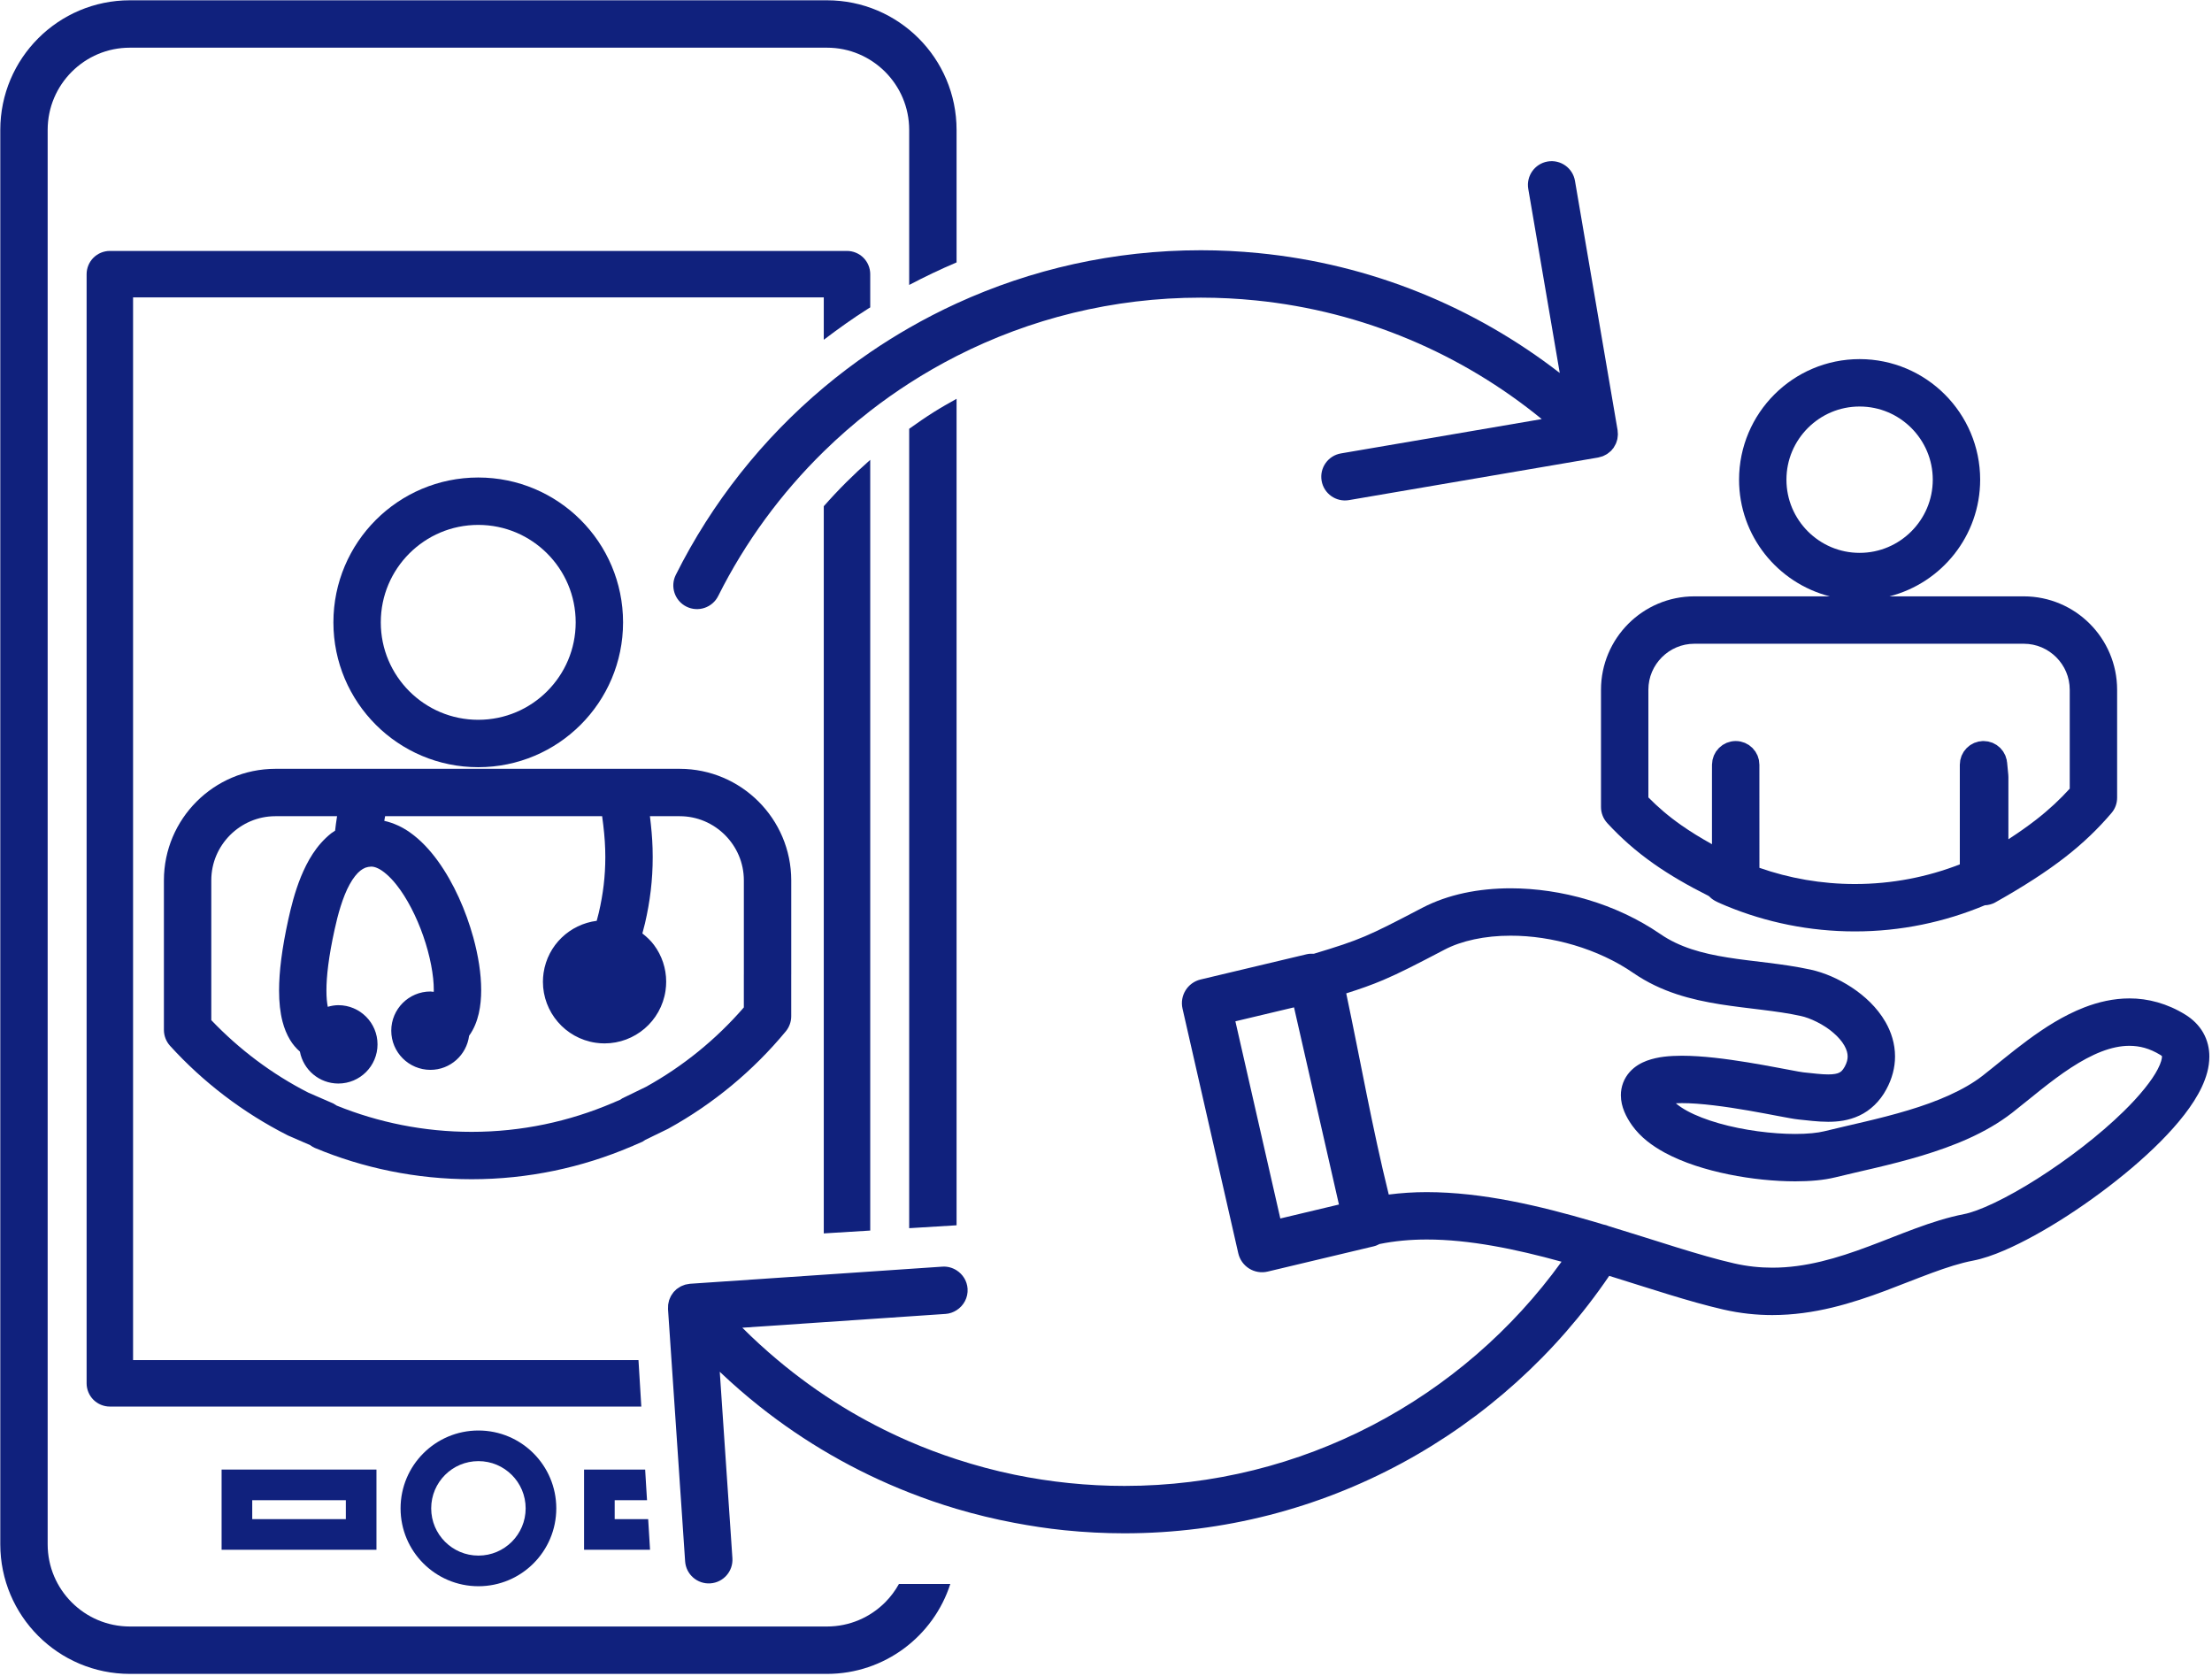 <?xml version="1.0" encoding="UTF-8" standalone="no"?>
<!DOCTYPE svg PUBLIC "-//W3C//DTD SVG 1.1//EN" "http://www.w3.org/Graphics/SVG/1.1/DTD/svg11.dtd">
<svg width="100%" height="100%" viewBox="0 0 602 456" version="1.1" xmlns="http://www.w3.org/2000/svg" xmlns:xlink="http://www.w3.org/1999/xlink" xml:space="preserve" xmlns:serif="http://www.serif.com/" style="fill-rule:evenodd;clip-rule:evenodd;stroke-linejoin:round;stroke-miterlimit:2;">
    <g transform="matrix(4.167,0,0,4.167,-986.925,-995.792)">
        <g>
            <path d="M296.223,319.176L299.318,318.987L299.318,265.014C298.811,265.297 298.305,265.582 297.815,265.892C297.272,266.234 296.744,266.6 296.223,266.973L296.223,319.176Z" style="fill:rgb(16,33,125);fill-rule:nonzero;"/>
            <path d="M299.318,256.107L299.318,247.457C299.317,242.78 295.528,238.991 290.851,238.99L245.328,238.99C240.652,238.991 236.863,242.78 236.862,247.457L236.862,339.815C236.863,344.492 240.652,348.282 245.328,348.283L290.851,348.283C294.621,348.282 297.812,345.817 298.908,342.412L295.553,342.412C295.309,342.853 295.005,343.258 294.65,343.614C293.672,344.589 292.339,345.187 290.851,345.188L245.328,345.188C243.84,345.187 242.507,344.589 241.53,343.614C240.555,342.638 239.957,341.304 239.956,339.815L239.956,247.457C239.957,245.969 240.555,244.635 241.53,243.658C242.506,242.684 243.84,242.085 245.328,242.085L290.851,242.085C292.339,242.085 293.672,242.684 294.65,243.658C295.624,244.635 296.223,245.969 296.223,247.457L296.223,257.58C297.23,257.047 298.263,256.556 299.318,256.107Z" style="fill:rgb(16,33,125);fill-rule:nonzero;"/>
            <path d="M293.547,259.125L293.679,259.045L293.679,256.875C293.679,256.476 293.517,256.085 293.235,255.803C292.952,255.52 292.561,255.358 292.161,255.358L244.017,255.358C243.617,255.358 243.227,255.52 242.945,255.803C242.662,256.085 242.5,256.476 242.5,256.875L242.5,329.309C242.5,329.708 242.662,330.099 242.945,330.381C243.227,330.663 243.617,330.825 244.017,330.825L278.728,330.825L278.543,327.791L245.534,327.791L245.534,258.392L290.645,258.392L290.645,261.16C291.585,260.446 292.545,259.757 293.547,259.125Z" style="fill:rgb(16,33,125);fill-rule:nonzero;"/>
            <path d="M290.645,319.517L293.679,319.331L293.679,269.001C292.603,269.945 291.589,270.955 290.645,272.03L290.645,319.517Z" style="fill:rgb(16,33,125);fill-rule:nonzero;"/>
            <path d="M268.089,340.557C267.235,340.557 266.47,340.213 265.908,339.653C265.349,339.092 265.006,338.327 265.005,337.473C265.006,336.617 265.349,335.852 265.908,335.291C266.47,334.731 267.235,334.389 268.089,334.388C268.945,334.389 269.709,334.731 270.271,335.291C270.83,335.852 271.173,336.617 271.174,337.473C271.173,338.327 270.83,339.092 270.271,339.653C269.709,340.213 268.945,340.557 268.089,340.557ZM263.005,337.473C263.005,340.281 265.281,342.557 268.089,342.558C270.899,342.557 273.174,340.281 273.175,337.473C273.174,334.664 270.899,332.388 268.089,332.388C265.281,332.388 263.005,334.664 263.005,337.473Z" style="fill:rgb(16,33,125);fill-rule:nonzero;"/>
            <path d="M274.442,279.613C274.441,281.375 273.732,282.956 272.577,284.113C271.421,285.267 269.84,285.976 268.077,285.977C266.315,285.976 264.734,285.267 263.577,284.113C262.423,282.956 261.713,281.375 261.713,279.613C261.713,277.851 262.423,276.269 263.577,275.113C264.734,273.959 266.316,273.25 268.077,273.249C269.839,273.25 271.421,273.959 272.577,275.113C273.732,276.269 274.441,277.851 274.442,279.613ZM258.618,279.613C258.62,284.838 262.853,289.071 268.077,289.072C273.302,289.071 277.535,284.838 277.536,279.613C277.535,274.389 273.302,270.155 268.077,270.154C262.853,270.155 258.62,274.389 258.618,279.613Z" style="fill:rgb(16,33,125);fill-rule:nonzero;"/>
            <path d="M279.035,309.944L277.481,310.7L277.356,310.785C277.249,310.83 277.131,310.88 276.989,310.941L276.926,310.971L276.878,310.993L276.851,311.001C274.019,312.207 270.916,312.885 267.647,312.885C264.527,312.885 261.557,312.272 258.834,311.171L258.614,311.034L256.986,310.327C254.605,309.114 252.469,307.502 250.643,305.591L250.643,296.456C250.643,295.307 251.11,294.268 251.873,293.502C252.639,292.74 253.677,292.273 254.827,292.272L258.857,292.272C258.801,292.625 258.759,292.944 258.729,293.216L258.475,293.388C257.48,294.182 256.911,295.227 256.497,296.229C256.088,297.235 255.847,298.234 255.676,299.001C255.252,300.93 255.07,302.434 255.069,303.654C255.069,304.431 255.143,305.095 255.295,305.684C255.41,306.125 255.572,306.524 255.787,306.88C255.963,307.174 256.186,307.431 256.43,307.645C256.653,308.832 257.69,309.729 258.941,309.73C260.354,309.729 261.499,308.586 261.499,307.172C261.499,305.758 260.354,304.614 258.941,304.613C258.7,304.613 258.471,304.657 258.251,304.72C258.2,304.461 258.161,304.113 258.163,303.654C258.161,302.75 258.306,301.443 258.698,299.668C258.9,298.738 259.221,297.545 259.683,296.718C259.91,296.303 260.163,295.995 260.387,295.821C260.493,295.741 260.588,295.685 260.687,295.644L260.739,295.625C260.837,295.591 260.944,295.571 261.075,295.565L261.094,295.564C261.207,295.565 261.341,295.59 261.528,295.678C261.851,295.828 262.305,296.2 262.746,296.764C263.415,297.604 264.052,298.838 264.49,300.107C264.933,301.372 265.179,302.685 265.175,303.626L265.171,303.742L264.955,303.72C263.542,303.721 262.398,304.864 262.397,306.278C262.398,307.692 263.542,308.836 264.955,308.837C266.255,308.836 267.317,307.864 267.481,306.608L267.487,306.602C267.812,306.146 267.995,305.655 268.112,305.159C268.225,304.662 268.27,304.152 268.27,303.626C268.269,302.537 268.078,301.372 267.756,300.193C267.267,298.428 266.487,296.647 265.443,295.199C264.917,294.476 264.324,293.831 263.615,293.33C263.127,292.985 262.56,292.714 261.941,292.575C261.958,292.475 261.976,292.374 261.995,292.272L276.169,292.272C276.275,293.039 276.35,293.769 276.369,294.446C276.374,294.613 276.377,294.778 276.377,294.941C276.376,296.196 276.236,297.349 275.954,298.564C275.913,298.741 275.862,298.924 275.815,299.104C274.062,299.329 272.615,300.68 272.345,302.501C272.317,302.697 272.302,302.893 272.302,303.087C272.303,304.072 272.664,304.994 273.273,305.703C273.879,306.413 274.747,306.92 275.743,307.066C275.943,307.096 276.139,307.109 276.329,307.109C277.314,307.109 278.236,306.747 278.946,306.139C279.656,305.532 280.163,304.664 280.309,303.667C280.338,303.471 280.352,303.274 280.352,303.078C280.353,302.219 280.074,301.375 279.555,300.68C279.34,300.39 279.077,300.147 278.797,299.928C278.856,299.706 278.917,299.484 278.969,299.264C279.298,297.847 279.473,296.434 279.472,294.941C279.472,294.747 279.469,294.552 279.463,294.355C279.444,293.684 279.378,292.987 279.291,292.272L281.24,292.272C282.39,292.273 283.429,292.74 284.195,293.503C284.957,294.268 285.424,295.307 285.425,296.456L285.425,302.603L285.424,302.611L285.424,304.76C283.62,306.839 281.46,308.602 279.035,309.944ZM288.163,306.324C288.391,306.049 288.519,305.695 288.519,305.337L288.519,302.619L288.52,302.611L288.52,296.456C288.514,292.442 285.254,289.184 281.24,289.178L254.827,289.178C250.814,289.184 247.554,292.442 247.548,296.456L247.548,306.228C247.548,306.611 247.694,306.986 247.951,307.269C250.117,309.65 252.712,311.629 255.608,313.1L255.692,313.14L257.096,313.75C257.193,313.818 257.29,313.887 257.403,313.934C260.556,315.25 264.02,315.979 267.647,315.979C271.346,315.979 274.866,315.211 278.064,313.848L278.064,313.847L278.135,313.823L278.244,313.77C278.396,313.705 278.583,313.63 278.806,313.528L278.99,313.408L280.436,312.705L280.508,312.668C283.443,311.047 286.039,308.89 288.163,306.324Z" style="fill:rgb(16,33,125);fill-rule:nonzero;"/>
            <path d="M275.744,307.066L275.741,307.066L275.744,307.066Z" style="fill:rgb(16,33,125);fill-rule:nonzero;"/>
            <path d="M377.77,308.79C377.395,309.521 376.586,310.53 375.539,311.55C373.969,313.091 371.87,314.7 369.892,315.953C368.903,316.58 367.942,317.119 367.103,317.519C366.27,317.921 365.541,318.179 365.117,318.257C362.965,318.682 360.947,319.602 358.889,320.365C356.831,321.136 354.766,321.757 352.595,321.755C351.784,321.755 350.956,321.67 350.092,321.473C347.839,320.96 344.996,319.979 341.923,319.046C341.802,318.994 341.679,318.954 341.554,318.935C341.333,318.868 341.115,318.802 340.891,318.736C337.416,317.721 333.686,316.825 330.019,316.821C329.19,316.821 328.364,316.875 327.544,316.979C326.465,312.619 325.702,308.267 324.767,303.842C325.698,303.547 326.432,303.288 327.188,302.967C328.277,302.505 329.355,301.945 331.172,300.995C332.285,300.408 333.819,300.073 335.503,300.075C338.187,300.069 341.219,300.92 343.53,302.518C345.342,303.763 347.322,304.257 349.189,304.556C351.062,304.851 352.863,304.968 354.441,305.315C355.049,305.44 355.957,305.869 356.583,306.417C356.9,306.688 357.15,306.983 357.301,307.251C357.454,307.521 357.514,307.748 357.515,307.962C357.513,308.148 357.475,308.349 357.324,308.63C357.159,308.916 357.075,308.96 356.956,309.024C356.837,309.083 356.611,309.136 356.245,309.135C355.826,309.138 355.262,309.064 354.618,308.998C354.602,308.997 354.46,308.977 354.279,308.944C353.624,308.83 352.369,308.572 350.98,308.346C349.583,308.12 348.049,307.916 346.687,307.914C345.884,307.921 345.148,307.969 344.4,308.239C344.029,308.38 343.628,308.59 343.277,308.98C343.104,309.175 342.952,309.415 342.852,309.68C342.751,309.945 342.703,310.228 342.704,310.496C342.705,310.891 342.798,311.245 342.928,311.562C343.059,311.882 343.231,312.173 343.436,312.464C343.993,313.241 344.74,313.79 345.564,314.241C346.802,314.91 348.254,315.357 349.742,315.663C351.23,315.966 352.745,316.116 354.093,316.117C355.064,316.115 355.939,316.044 356.716,315.854C358.271,315.469 360.303,315.06 362.359,314.44C364.416,313.815 366.517,312.991 368.255,311.643C369.457,310.702 370.765,309.564 372.106,308.693C372.774,308.258 373.445,307.893 374.088,307.644C374.733,307.396 375.342,307.266 375.918,307.267C376.588,307.27 377.224,307.426 377.948,307.867L378.04,307.936L378.041,307.938L378.044,307.973C378.05,308.068 377.99,308.375 377.77,308.79ZM320.462,318.543L317.528,305.666L321.357,304.755L324.291,317.631L320.462,318.543ZM379.574,305.234C378.396,304.502 377.126,304.167 375.918,304.171C374.875,304.172 373.888,304.405 372.974,304.757C371.602,305.289 370.377,306.084 369.27,306.899C368.165,307.716 367.176,308.56 366.352,309.202C365.116,310.172 363.342,310.916 361.465,311.477C359.587,312.045 357.627,312.442 355.974,312.85C355.576,312.95 354.89,313.024 354.093,313.022C352.608,313.024 350.715,312.786 349.118,312.33C348.321,312.104 347.595,311.823 347.04,311.521C346.729,311.354 346.483,311.181 346.294,311.02C346.418,311.014 346.545,311.009 346.687,311.009C347.886,311.006 349.58,311.24 351.039,311.494C351.772,311.621 352.45,311.751 353.005,311.856C353.282,311.908 353.529,311.955 353.741,311.992C353.957,312.03 354.126,312.059 354.312,312.078C354.879,312.133 355.525,312.227 356.245,312.229C356.865,312.228 357.569,312.156 358.278,311.823C358.989,311.496 359.631,310.884 360.043,310.107C360.418,309.422 360.612,308.679 360.61,307.962C360.611,307.128 360.358,306.358 359.988,305.714C359.427,304.743 358.623,304.011 357.769,303.446C356.909,302.885 355.997,302.491 355.101,302.292C353.208,301.883 351.353,301.77 349.676,301.499C347.992,301.231 346.525,300.824 345.283,299.968C342.368,297.971 338.812,296.986 335.503,296.98C333.424,296.983 331.43,297.372 329.738,298.253C327.921,299.204 326.904,299.727 325.98,300.118C325.084,300.498 324.207,300.787 322.652,301.255C322.495,301.245 322.338,301.251 322.183,301.287L315.258,302.935C314.408,303.138 313.881,303.984 314.075,304.837L317.717,320.816C317.812,321.23 318.067,321.589 318.428,321.813C318.788,322.038 319.223,322.108 319.637,322.01L326.561,320.361C326.698,320.329 326.822,320.274 326.94,320.211C327.919,320.012 328.948,319.916 330.019,319.916C332.801,319.913 335.843,320.54 338.829,321.366C332.37,330.316 321.862,336.009 310.286,336.007C309.092,336.007 307.885,335.946 306.67,335.822C305.462,335.699 304.275,335.516 303.111,335.276C301.815,335.011 300.552,334.668 299.318,334.267C298.262,333.924 297.23,333.534 296.223,333.098C294.703,332.439 293.241,331.68 291.847,330.825C290.365,329.916 288.96,328.899 287.638,327.791C286.836,327.119 286.064,326.415 285.325,325.676L290.645,325.315L293.679,325.109L296.223,324.936L298.598,324.775C298.865,324.758 299.107,324.667 299.318,324.533C299.781,324.239 300.076,323.713 300.037,323.127C300.002,322.616 299.72,322.183 299.318,321.928C299.05,321.758 298.73,321.665 298.389,321.688L296.223,321.835L293.679,322.008L290.645,322.214L281.91,322.806L281.885,322.81L281.711,322.84L281.593,322.863L281.418,322.93L281.312,322.974L281.171,323.062L281.05,323.143L281.024,323.162L280.94,323.247L280.85,323.332L280.829,323.36L280.734,323.495L280.661,323.607L280.586,323.773L280.543,323.882L280.503,324.057L280.48,324.178L280.475,324.346L280.471,324.454L280.698,327.791L280.904,330.825L281.183,334.939L281.25,335.94L281.319,336.94L281.403,338.176L281.47,339.176L281.538,340.177L281.589,340.932C281.648,341.784 282.385,342.429 283.238,342.371C284.091,342.313 284.735,341.575 284.677,340.723L284.64,340.177L284.573,339.176L284.284,334.939L284.005,330.825L283.852,328.553C284.687,329.348 285.559,330.106 286.465,330.825C289.388,333.142 292.667,335.045 296.223,336.44C297.234,336.837 298.265,337.195 299.318,337.507C300.548,337.871 301.806,338.176 303.089,338.418C304.162,338.62 305.25,338.789 306.357,338.901C307.676,339.036 308.987,339.102 310.286,339.102C323.263,339.101 334.982,332.528 341.943,322.289C344.61,323.117 347.15,323.972 349.402,324.489C350.5,324.741 351.568,324.85 352.595,324.85C355.359,324.848 357.804,324.073 359.972,323.265C362.14,322.448 364.063,321.606 365.706,321.295C366.36,321.167 367.028,320.934 367.75,320.625C370.254,319.542 373.419,317.492 376.083,315.236C377.412,314.105 378.606,312.93 379.515,311.753C379.969,311.163 380.355,310.572 380.645,309.957C380.931,309.342 381.136,308.693 381.139,307.973C381.142,307.458 381.018,306.902 380.738,306.413C380.459,305.922 380.042,305.521 379.574,305.234Z" style="fill:rgb(16,33,125);fill-rule:nonzero;"/>
            <path d="M369.016,281.01C369.847,281.011 370.589,281.344 371.139,281.892C371.686,282.441 372.02,283.184 372.02,284.015L372.02,290.473C371.388,291.167 370.699,291.82 369.818,292.506C369.292,292.914 368.698,293.335 368.014,293.778L368.014,289.715L368.007,289.565L367.929,288.761L367.914,288.685L367.905,288.599L367.882,288.525L367.841,288.391L367.815,288.31L367.781,288.245L367.712,288.118L367.673,288.048L367.631,287.994L367.538,287.882L367.531,287.874L367.482,287.814L367.444,287.784L367.437,287.776L367.325,287.685L367.245,287.621L367.233,287.614L367.205,287.6L367.076,287.53L366.982,287.48L366.941,287.467L366.795,287.424L366.693,287.393L366.654,287.389L366.497,287.373L366.385,287.363L366.349,287.366L366.314,287.365L366.198,287.382L366.077,287.394L366.042,287.404L365.901,287.449L365.788,287.484L365.759,287.498L365.628,287.57L365.541,287.617L365.526,287.625L365.502,287.643L365.39,287.736L365.356,287.767L365.29,287.82L365.282,287.83L365.281,287.832L365.187,287.945L365.1,288.054L365.094,288.062L365.024,288.194L364.959,288.317L364.955,288.325L364.906,288.489L364.872,288.604L364.87,288.61L364.857,288.748L364.841,288.91L364.841,295.418C362.715,296.245 360.41,296.701 357.99,296.701C355.802,296.701 353.706,296.326 351.753,295.643L351.751,288.91L351.741,288.812L351.721,288.605L351.679,288.464L351.633,288.316L351.538,288.138L351.492,288.054L351.302,287.82L351.302,287.819L351.068,287.625L351.028,287.603L350.804,287.483L350.66,287.438L350.516,287.394C350.416,287.374 350.313,287.363 350.207,287.363C350.102,287.363 349.999,287.373 349.9,287.393L349.76,287.435L349.611,287.481L349.389,287.599L349.347,287.622L349.112,287.815L348.919,288.048L348.873,288.132L348.778,288.31L348.732,288.456L348.689,288.599L348.667,288.802L348.656,288.903L348.654,289.562L348.654,294.101C347.891,293.677 347.238,293.271 346.669,292.873C345.806,292.269 345.128,291.68 344.501,291.046L344.501,284.015C344.501,283.184 344.835,282.442 345.382,281.892C345.932,281.344 346.674,281.011 347.505,281.01L369.016,281.01ZM354.919,273.674C354.051,272.803 353.518,271.617 353.518,270.296C353.518,268.976 354.051,267.79 354.919,266.919C355.79,266.05 356.977,265.518 358.296,265.518C359.616,265.518 360.803,266.05 361.674,266.919C362.542,267.79 363.074,268.976 363.075,270.296C363.074,271.617 362.542,272.803 361.673,273.674C360.803,274.542 359.616,275.075 358.296,275.075C356.977,275.075 355.79,274.542 354.919,273.674ZM341.406,284.015L341.406,291.673C341.406,292.062 341.554,292.438 341.818,292.725C342.683,293.66 343.659,294.546 344.895,295.409C345.883,296.101 347.046,296.781 348.45,297.488C348.588,297.63 348.654,297.668 348.706,297.707C348.8,297.771 348.842,297.792 348.884,297.815C349.015,297.885 349.106,297.925 349.231,297.98C349.35,298.033 349.483,298.089 349.617,298.144C352.198,299.206 355.03,299.796 357.99,299.796C360.995,299.796 363.86,299.182 366.471,298.09C366.706,298.079 366.94,298.022 367.152,297.904C369.038,296.843 370.501,295.894 371.716,294.95C372.931,294.007 373.892,293.066 374.743,292.069C374.985,291.788 375.115,291.435 375.115,291.064L375.115,284.015C375.113,280.648 372.384,277.918 369.016,277.915L360.246,277.915C363.648,277.045 366.167,273.968 366.17,270.296C366.167,265.95 362.643,262.425 358.296,262.422C353.95,262.425 350.426,265.95 350.423,270.296C350.425,273.968 352.946,277.045 356.347,277.915L347.505,277.915C344.137,277.918 341.409,280.648 341.406,284.015Z" style="fill:rgb(16,33,125);fill-rule:nonzero;"/>
            <path d="M253.317,336.94L259.43,336.94L259.43,338.176L253.317,338.176L253.317,336.94ZM261.43,340.177L261.43,334.939L251.316,334.939L251.316,340.177L261.43,340.177Z" style="fill:rgb(16,33,125);fill-rule:nonzero;"/>
            <path d="M279.101,336.94L279.039,335.94L278.979,334.939L274.989,334.939L274.989,340.177L279.298,340.177L279.237,339.176L279.176,338.176L276.989,338.176L276.989,336.94L279.101,336.94Z" style="fill:rgb(16,33,125);fill-rule:nonzero;"/>
            <path d="M323.159,270.366C323.303,271.208 324.103,271.774 324.946,271.63L341.225,268.848L341.249,268.841L341.42,268.794L341.535,268.759L341.703,268.674L341.803,268.62L341.936,268.517L342.046,268.425L342.072,268.404L342.147,268.309L342.227,268.217L342.243,268.187L342.326,268.041L342.387,267.925L342.445,267.75L342.476,267.639L342.498,267.46L342.509,267.338L342.497,267.169L342.49,267.062L339.707,250.783C339.564,249.94 338.764,249.374 337.921,249.518C337.079,249.662 336.513,250.462 336.656,251.304L338.712,263.328C333.159,259.028 326.395,256.213 319.018,255.497C317.785,255.377 316.536,255.313 315.273,255.313C309.579,255.313 304.176,256.558 299.318,258.786C298.259,259.271 297.228,259.804 296.223,260.38C295.354,260.88 294.504,261.41 293.679,261.974C292.629,262.691 291.616,263.458 290.645,264.273C286.644,267.632 283.34,271.793 280.982,276.509C280.599,277.273 280.908,278.203 281.673,278.585C282.437,278.967 283.366,278.658 283.749,277.893C285.514,274.368 287.856,271.182 290.645,268.453C291.605,267.514 292.616,266.628 293.679,265.803C294.498,265.166 295.348,264.566 296.223,264.002C297.221,263.359 298.254,262.766 299.318,262.224C304.109,259.786 309.529,258.408 315.273,258.408C316.486,258.408 317.684,258.471 318.865,258.59C325.911,259.303 332.337,262.093 337.536,266.339L324.424,268.58C323.581,268.724 323.015,269.523 323.159,270.366Z" style="fill:rgb(16,33,125);fill-rule:nonzero;"/>
        </g>
    </g>
</svg>
